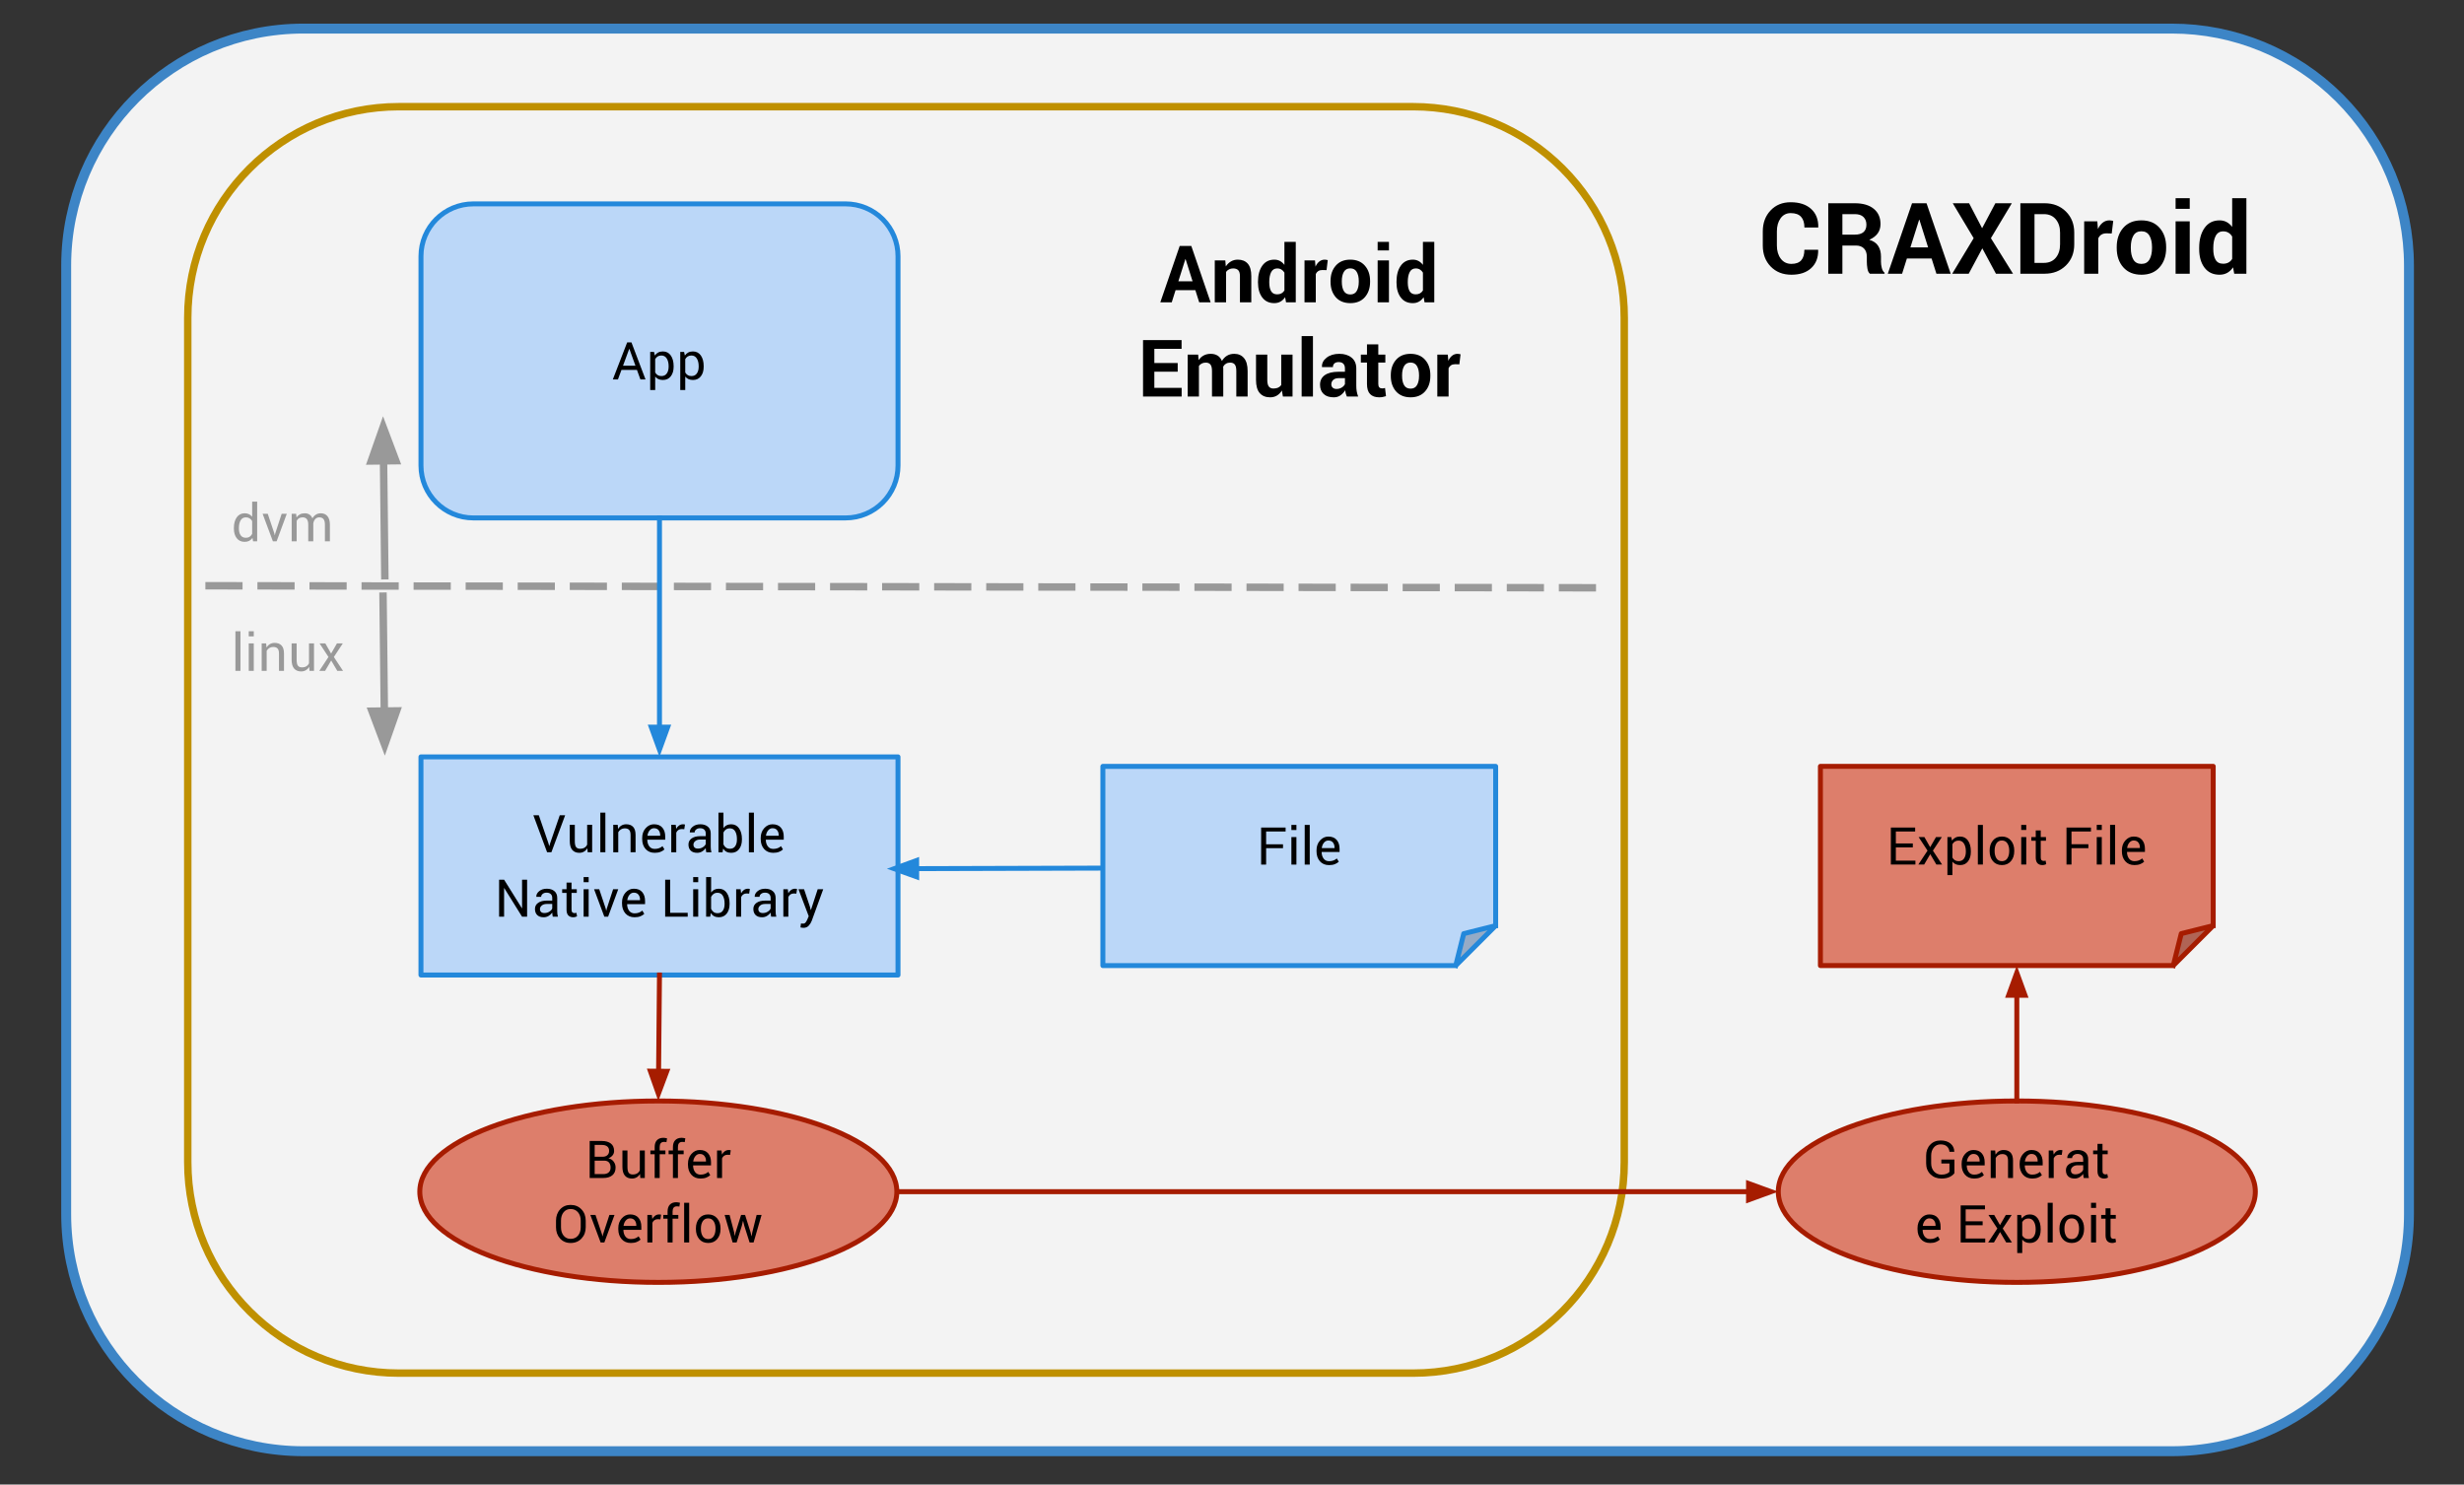 <?xml version="1.0" standalone="yes"?>

<svg version="1.1" viewBox="0.0 0.0 994.0 599.0" fill="none" stroke="none" stroke-linecap="square" stroke-miterlimit="10" xmlns="http://www.w3.org/2000/svg" xmlns:xlink="http://www.w3.org/1999/xlink"><rect x="0.0" y="0.0" width="994.0" height="599.0" fill="#333333" stroke="none"/><clipPath id="p.0"><path d="m0 0l994.0 0l0 599.0l-994.0 0l0 -599.0z" clip-rule="nonzero"></path></clipPath><g clip-path="url(#p.0)"><path fill="#000000" fill-opacity="0.0" d="m0 0l994.501 0l0 599.501l-994.501 0z" fill-rule="nonzero"></path><path fill="#f3f3f3" d="m26.699 107.204l0 0c0 -52.838 42.833 -95.671 95.671 -95.671l753.76 0c25.374 0 49.708 10.08 67.65 28.021c17.942 17.942 28.021 42.276 28.021 67.65l0 382.673c0 52.838 -42.833 95.671 -95.671 95.671l-753.76 0c-52.838 0 -95.671 -42.833 -95.671 -95.671z" fill-rule="nonzero"></path><path stroke="#3d85c6" stroke-width="4.0" stroke-linejoin="round" stroke-linecap="butt" d="m26.699 107.204l0 0c0 -52.838 42.833 -95.671 95.671 -95.671l753.76 0c25.374 0 49.708 10.08 67.65 28.021c17.942 17.942 28.021 42.276 28.021 67.65l0 382.673c0 52.838 -42.833 95.671 -95.671 95.671l-753.76 0c-52.838 0 -95.671 -42.833 -95.671 -95.671z" fill-rule="nonzero"></path><path fill="#f3f3f3" d="m75.744 128.212l0 0c0 -47.036 38.131 -85.167 85.167 -85.167l409.162 0c22.588 0 44.25 8.973 60.222 24.945c15.972 15.972 24.945 37.635 24.945 60.222l0 340.658c0 47.036 -38.131 85.167 -85.167 85.167l-409.162 0c-47.036 0 -85.167 -38.131 -85.167 -85.167z" fill-rule="nonzero"></path><path stroke="#bf9000" stroke-width="3.0" stroke-linejoin="round" stroke-linecap="butt" d="m75.744 128.212l0 0c0 -47.036 38.131 -85.167 85.167 -85.167l409.162 0c22.588 0 44.25 8.973 60.222 24.945c15.972 15.972 24.945 37.635 24.945 60.222l0 340.658c0 47.036 -38.131 85.167 -85.167 85.167l-409.162 0c-47.036 0 -85.167 -38.131 -85.167 -85.167z" fill-rule="nonzero"></path><path fill="#bbd7f8" d="m169.824 103.384l0 0c0 -11.663 9.455 -21.119 21.119 -21.119l150.204 0c5.601 0 10.973 2.225 14.933 6.185c3.96 3.96 6.185 9.332 6.185 14.933l0 84.472c0 11.663 -9.455 21.119 -21.119 21.119l-150.204 0c-11.663 0 -21.119 -9.455 -21.119 -21.119z" fill-rule="nonzero"></path><path stroke="#2388db" stroke-width="2.0" stroke-linejoin="round" stroke-linecap="butt" d="m169.824 103.384l0 0c0 -11.663 9.455 -21.119 21.119 -21.119l150.204 0c5.601 0 10.973 2.225 14.933 6.185c3.96 3.96 6.185 9.332 6.185 14.933l0 84.472c0 11.663 -9.455 21.119 -21.119 21.119l-150.204 0c-11.663 0 -21.119 -9.455 -21.119 -21.119z" fill-rule="nonzero"></path><path fill="#000000" d="m256.956 149.256l-6.25 0l-1.422 3.844l-2.062 0l5.781 -14.938l1.734 0l5.672 14.938l-2.062 0l-1.391 -3.844zm-5.625 -1.688l5.016 0l-2.453 -6.797l-0.062 0l-2.5 6.797zm20.419 0.406q0 2.391 -1.156 3.875q-1.141 1.469 -3.156 1.469q-1.031 0 -1.812 -0.344q-0.766 -0.344 -1.312 -1.031l0 5.422l-2.016 0l0 -15.359l1.547 0l0.312 1.438q0.547 -0.797 1.359 -1.219q0.812 -0.422 1.891 -0.422q2.062 0 3.203 1.641q1.141 1.625 1.141 4.312l0 0.219zm-2.016 -0.219q0 -1.891 -0.75 -3.094q-0.75 -1.219 -2.188 -1.219q-0.875 0 -1.5 0.391q-0.609 0.391 -0.984 1.078l0 5.375q0.375 0.672 0.984 1.062q0.625 0.391 1.516 0.391q1.438 0 2.172 -1.047q0.75 -1.062 0.75 -2.719l0 -0.219zm14.138 0.219q0 2.391 -1.156 3.875q-1.141 1.469 -3.156 1.469q-1.031 0 -1.812 -0.344q-0.766 -0.344 -1.312 -1.031l0 5.422l-2.016 0l0 -15.359l1.547 0l0.312 1.438q0.547 -0.797 1.359 -1.219q0.812 -0.422 1.891 -0.422q2.062 0 3.203 1.641q1.141 1.625 1.141 4.312l0 0.219zm-2.016 -0.219q0 -1.891 -0.75 -3.094q-0.75 -1.219 -2.188 -1.219q-0.875 0 -1.5 0.391q-0.609 0.391 -0.984 1.078l0 5.375q0.375 0.672 0.984 1.062q0.625 0.391 1.516 0.391q1.438 0 2.172 -1.047q0.75 -1.062 0.75 -2.719l0 -0.219z" fill-rule="nonzero"></path><path fill="#000000" fill-opacity="0.0" d="m361.79 480.829l355.589 0" fill-rule="nonzero"></path><path stroke="#a61c00" stroke-width="2.0" stroke-linejoin="round" stroke-linecap="butt" d="m361.79 480.829l343.589 0" fill-rule="evenodd"></path><path fill="#a61c00" stroke="#a61c00" stroke-width="2.0" stroke-linecap="butt" d="m705.379 484.133l9.076 -3.303l-9.076 -3.303z" fill-rule="evenodd"></path><path fill="#dd7e6b" d="m717.379 480.829l0 0c0 -20.213 43.079 -36.598 96.22 -36.598l0 0c53.141 0 96.221 16.386 96.221 36.598l0 0c0 20.213 -43.079 36.598 -96.221 36.598l0 0c-53.141 0 -96.22 -16.386 -96.22 -36.598z" fill-rule="nonzero"></path><path stroke="#a61c00" stroke-width="2.0" stroke-linejoin="round" stroke-linecap="butt" d="m717.379 480.829l0 0c0 -20.213 43.079 -36.598 96.22 -36.598l0 0c53.141 0 96.221 16.386 96.221 36.598l0 0c0 20.213 -43.079 36.598 -96.221 36.598l0 0c-53.141 0 -96.22 -16.386 -96.22 -36.598z" fill-rule="nonzero"></path><path fill="#000000" d="m788.442 473.325q-0.531 0.828 -1.844 1.516q-1.312 0.688 -3.406 0.688q-2.672 0 -4.422 -1.703q-1.75 -1.719 -1.75 -4.438l0 -3.078q0 -2.719 1.625 -4.422q1.625 -1.719 4.203 -1.719q2.562 0 4.031 1.266q1.469 1.25 1.5 3.234l-0.016 0.062l-1.938 0q-0.094 -1.297 -1.0 -2.141q-0.891 -0.844 -2.578 -0.844q-1.703 0 -2.75 1.281q-1.047 1.281 -1.047 3.25l0 3.109q0 1.984 1.156 3.281q1.172 1.281 2.984 1.281q1.266 0 2.078 -0.344q0.812 -0.344 1.156 -0.766l0 -3.391l-3.266 0l0 -1.594l5.281 0l0 5.469zm7.96 2.203q-2.328 0 -3.703 -1.547q-1.359 -1.547 -1.359 -4.0l0 -0.453q0 -2.375 1.406 -3.938q1.406 -1.578 3.344 -1.578q2.25 0 3.391 1.359q1.156 1.344 1.156 3.594l0 1.266l-7.203 0l-0.031 0.047q0.031 1.609 0.812 2.641q0.781 1.031 2.188 1.031q1.016 0 1.781 -0.297q0.781 -0.297 1.344 -0.812l0.797 1.312q-0.594 0.594 -1.578 0.984q-0.969 0.391 -2.344 0.391zm-0.312 -9.922q-1.016 0 -1.734 0.859q-0.719 0.844 -0.891 2.141l0.031 0.047l5.109 0l0 -0.266q0 -1.188 -0.641 -1.984q-0.625 -0.797 -1.875 -0.797zm8.779 -1.391l0.156 1.656q0.547 -0.891 1.375 -1.375q0.844 -0.484 1.906 -0.484q1.797 0 2.781 1.047q0.984 1.047 0.984 3.25l0 7.0l-2.016 0l0 -6.969q0 -1.453 -0.578 -2.062q-0.578 -0.625 -1.781 -0.625q-0.859 0 -1.531 0.422q-0.672 0.422 -1.078 1.141l0 8.094l-2.016 0l0 -11.094l1.797 0zm14.935 11.312q-2.328 0 -3.703 -1.547q-1.359 -1.547 -1.359 -4.0l0 -0.453q0 -2.375 1.406 -3.938q1.406 -1.578 3.344 -1.578q2.25 0 3.391 1.359q1.156 1.344 1.156 3.594l0 1.266l-7.203 0l-0.031 0.047q0.031 1.609 0.812 2.641q0.781 1.031 2.188 1.031q1.016 0 1.781 -0.297q0.781 -0.297 1.344 -0.812l0.797 1.312q-0.594 0.594 -1.578 0.984q-0.969 0.391 -2.344 0.391zm-0.312 -9.922q-1.016 0 -1.734 0.859q-0.719 0.844 -0.891 2.141l0.031 0.047l5.109 0l0 -0.266q0 -1.188 -0.641 -1.984q-0.625 -0.797 -1.875 -0.797zm12.232 0.391l-1.031 -0.062q-0.812 0 -1.359 0.391q-0.547 0.375 -0.844 1.062l0 7.922l-2.016 0l0 -11.094l1.797 0l0.203 1.625q0.469 -0.875 1.156 -1.344q0.703 -0.484 1.594 -0.484q0.234 0 0.438 0.031q0.203 0.031 0.344 0.078l-0.281 1.875zm8.873 9.312q-0.094 -0.5 -0.156 -0.875q-0.062 -0.391 -0.062 -0.781q-0.562 0.797 -1.469 1.344q-0.906 0.531 -1.953 0.531q-1.734 0 -2.641 -0.891q-0.906 -0.891 -0.906 -2.453q0 -1.578 1.281 -2.469q1.281 -0.906 3.484 -0.906l2.203 0l0 -1.094q0 -0.984 -0.594 -1.547q-0.594 -0.562 -1.688 -0.562q-0.969 0 -1.578 0.5q-0.609 0.484 -0.609 1.188l-1.938 0l-0.016 -0.062q-0.062 -1.219 1.141 -2.219q1.203 -1.0 3.109 -1.0q1.891 0 3.031 0.969q1.156 0.953 1.156 2.75l0 5.344q0 0.594 0.062 1.156q0.062 0.547 0.219 1.078l-2.078 0zm-3.344 -1.484q1.094 0 1.969 -0.562q0.891 -0.562 1.156 -1.281l0 -1.812l-2.266 0q-1.219 0 -1.953 0.625q-0.734 0.609 -0.734 1.438q0 0.734 0.453 1.172q0.469 0.422 1.375 0.422zm10.914 -12.281l0 2.672l2.109 0l0 1.5l-2.109 0l0 6.734q0 0.781 0.328 1.094q0.328 0.312 0.859 0.312q0.172 0 0.375 -0.031q0.219 -0.047 0.391 -0.109l0.266 1.391q-0.234 0.188 -0.672 0.297q-0.438 0.125 -0.875 0.125q-1.234 0 -1.969 -0.734q-0.719 -0.75 -0.719 -2.344l0 -6.734l-1.766 0l0 -1.5l1.766 0l0 -2.672l2.016 0z" fill-rule="nonzero"></path><path fill="#000000" d="m778.61 501.528q-2.328 0 -3.703 -1.547q-1.359 -1.547 -1.359 -4.0l0 -0.453q0 -2.375 1.406 -3.938q1.406 -1.578 3.344 -1.578q2.25 0 3.391 1.359q1.156 1.344 1.156 3.594l0 1.266l-7.203 0l-0.031 0.047q0.031 1.609 0.812 2.641q0.781 1.031 2.188 1.031q1.016 0 1.781 -0.297q0.781 -0.297 1.344 -0.812l0.797 1.312q-0.594 0.594 -1.578 0.984q-0.969 0.391 -2.344 0.391zm-0.312 -9.922q-1.016 0 -1.734 0.859q-0.719 0.844 -0.891 2.141l0.031 0.047l5.109 0l0 -0.266q0 -1.188 -0.641 -1.984q-0.625 -0.797 -1.875 -0.797zm21.517 2.781l-6.844 0l0 5.344l7.891 0l0 1.578l-9.906 0l0 -14.938l9.797 0l0 1.594l-7.781 0l0 4.828l6.844 0l0 1.594zm6.997 -0.078l2.359 -4.094l2.359 0l-3.609 5.484l3.703 5.609l-2.312 0l-2.469 -4.188l-2.453 4.188l-2.344 0l3.703 -5.609l-3.594 -5.484l2.328 0l2.328 4.094zm16.414 1.875q0 2.391 -1.156 3.875q-1.141 1.469 -3.156 1.469q-1.031 0 -1.812 -0.344q-0.766 -0.344 -1.312 -1.031l0 5.422l-2.016 0l0 -15.359l1.547 0l0.312 1.438q0.547 -0.797 1.359 -1.219q0.812 -0.422 1.891 -0.422q2.062 0 3.203 1.641q1.141 1.625 1.141 4.312l0 0.219zm-2.016 -0.219q0 -1.891 -0.75 -3.094q-0.75 -1.219 -2.188 -1.219q-0.875 0 -1.5 0.391q-0.609 0.391 -0.984 1.078l0 5.375q0.375 0.672 0.984 1.062q0.625 0.391 1.516 0.391q1.438 0 2.172 -1.047q0.75 -1.062 0.75 -2.719l0 -0.219zm6.872 5.344l-2.031 0l0 -16.0l2.031 0l0 16.0zm2.717 -5.656q0 -2.453 1.328 -4.047q1.328 -1.594 3.625 -1.594q2.297 0 3.641 1.594q1.344 1.578 1.344 4.047l0 0.234q0 2.484 -1.344 4.062q-1.328 1.578 -3.625 1.578q-2.297 0 -3.641 -1.578q-1.328 -1.594 -1.328 -4.062l0 -0.234zm2.016 0.234q0 1.766 0.734 2.922q0.75 1.141 2.219 1.141q1.438 0 2.188 -1.141q0.75 -1.156 0.75 -2.922l0 -0.234q0 -1.734 -0.75 -2.891q-0.75 -1.156 -2.203 -1.156q-1.453 0 -2.203 1.156q-0.734 1.156 -0.734 2.891l0 0.234zm12.763 5.422l-2.031 0l0 -11.094l2.031 0l0 11.094zm0 -13.938l-2.031 0l0 -2.062l2.031 0l0 2.062zm5.842 0.172l0 2.672l2.109 0l0 1.5l-2.109 0l0 6.734q0 0.781 0.328 1.094q0.328 0.312 0.859 0.312q0.172 0 0.375 -0.031q0.219 -0.047 0.391 -0.109l0.266 1.391q-0.234 0.188 -0.672 0.297q-0.438 0.125 -0.875 0.125q-1.234 0 -1.969 -0.734q-0.719 -0.75 -0.719 -2.344l0 -6.734l-1.766 0l0 -1.5l1.766 0l0 -2.672l2.016 0z" fill-rule="nonzero"></path><path fill="#000000" fill-opacity="0.0" d="m84.348 236.347l559.244 0.819" fill-rule="nonzero"></path><path stroke="#999999" stroke-width="3.0" stroke-linejoin="round" stroke-linecap="butt" stroke-dasharray="12.0,9.0" d="m84.348 236.347l559.244 0.819" fill-rule="nonzero"></path><path fill="#000000" fill-opacity="0.0" d="m155.244 232.293l-0.724 -64.346" fill-rule="nonzero"></path><path stroke="#999999" stroke-width="3.0" stroke-linejoin="round" stroke-linecap="butt" d="m155.244 232.293l-0.522 -46.348" fill-rule="evenodd"></path><path fill="#999999" stroke="#999999" stroke-width="3.0" stroke-linecap="butt" d="m159.677 185.89l-5.108 -13.558l-4.802 13.669z" fill-rule="evenodd"></path><path fill="#000000" fill-opacity="0.0" d="m155.244 304.899l-0.724 -64.346" fill-rule="nonzero"></path><path stroke="#999999" stroke-width="3.0" stroke-linejoin="round" stroke-linecap="butt" d="m155.042 286.9l-0.522 -46.348" fill-rule="evenodd"></path><path fill="#999999" stroke="#999999" stroke-width="3.0" stroke-linecap="butt" d="m150.087 286.956l5.108 13.558l4.802 -13.669z" fill-rule="evenodd"></path><path fill="#bbd7f8" d="m169.819 305.394l192.441 0l0 88.018l-192.441 0z" fill-rule="nonzero"></path><path stroke="#2388db" stroke-width="2.0" stroke-linejoin="round" stroke-linecap="butt" d="m169.819 305.394l192.441 0l0 88.018l-192.441 0z" fill-rule="nonzero"></path><path fill="#000000" d="m221.224 340.164l0.328 1.188l0.062 0l0.344 -1.188l3.859 -11.219l2.172 0l-5.547 14.938l-1.734 0l-5.547 -14.938l2.203 0l3.859 11.219zm15.721 2.078q-0.531 0.891 -1.359 1.375q-0.812 0.484 -1.891 0.484q-1.812 0 -2.828 -1.156q-1.016 -1.172 -1.016 -3.609l0 -6.547l2.031 0l0 6.562q0 1.766 0.516 2.438q0.516 0.672 1.625 0.672q1.078 0 1.781 -0.438q0.703 -0.438 1.062 -1.234l0 -8.0l2.016 0l0 11.094l-1.812 0l-0.125 -1.641zm7.263 1.641l-2.031 0l0 -16.0l2.031 0l0 16.0zm4.983 -11.094l0.156 1.656q0.547 -0.891 1.375 -1.375q0.844 -0.484 1.906 -0.484q1.797 0 2.781 1.047q0.984 1.047 0.984 3.25l0 7.0l-2.016 0l0 -6.969q0 -1.453 -0.578 -2.062q-0.578 -0.625 -1.781 -0.625q-0.859 0 -1.531 0.422q-0.672 0.422 -1.078 1.141l0 8.094l-2.016 0l0 -11.094l1.797 0zm14.935 11.312q-2.328 0 -3.703 -1.547q-1.359 -1.547 -1.359 -4.0l0 -0.453q0 -2.375 1.406 -3.938q1.406 -1.578 3.344 -1.578q2.25 0 3.391 1.359q1.156 1.344 1.156 3.594l0 1.266l-7.203 0l-0.031 0.047q0.031 1.609 0.812 2.641q0.781 1.031 2.188 1.031q1.016 0 1.781 -0.297q0.781 -0.297 1.344 -0.812l0.797 1.312q-0.594 0.594 -1.578 0.984q-0.969 0.391 -2.344 0.391zm-0.312 -9.922q-1.016 0 -1.734 0.859q-0.719 0.844 -0.891 2.141l0.031 0.047l5.109 0l0 -0.266q0 -1.188 -0.641 -1.984q-0.625 -0.797 -1.875 -0.797zm12.232 0.391l-1.031 -0.062q-0.812 0 -1.359 0.391q-0.547 0.375 -0.844 1.062l0 7.922l-2.016 0l0 -11.094l1.797 0l0.203 1.625q0.469 -0.875 1.156 -1.344q0.703 -0.484 1.594 -0.484q0.234 0 0.438 0.031q0.203 0.031 0.344 0.078l-0.281 1.875zm8.873 9.312q-0.094 -0.5 -0.156 -0.875q-0.062 -0.391 -0.062 -0.781q-0.562 0.797 -1.469 1.344q-0.906 0.531 -1.953 0.531q-1.734 0 -2.641 -0.891q-0.906 -0.891 -0.906 -2.453q0 -1.578 1.281 -2.469q1.281 -0.906 3.484 -0.906l2.203 0l0 -1.094q0 -0.984 -0.594 -1.547q-0.594 -0.562 -1.688 -0.562q-0.969 0 -1.578 0.5q-0.609 0.484 -0.609 1.188l-1.938 0l-0.016 -0.062q-0.062 -1.219 1.141 -2.219q1.203 -1.0 3.109 -1.0q1.891 0 3.031 0.969q1.156 0.953 1.156 2.75l0 5.344q0 0.594 0.062 1.156q0.062 0.547 0.219 1.078l-2.078 0zm-3.344 -1.484q1.094 0 1.969 -0.562q0.891 -0.562 1.156 -1.281l0 -1.812l-2.266 0q-1.219 0 -1.953 0.625q-0.734 0.609 -0.734 1.438q0 0.734 0.453 1.172q0.469 0.422 1.375 0.422zm17.726 -3.641q0 2.391 -1.156 3.875q-1.141 1.469 -3.172 1.469q-1.094 0 -1.906 -0.422q-0.812 -0.438 -1.344 -1.266l-0.234 1.469l-1.656 0l0 -16.0l2.016 0l0 6.219q0.531 -0.734 1.297 -1.125q0.781 -0.391 1.812 -0.391q2.047 0 3.188 1.641q1.156 1.641 1.156 4.312l0 0.219zm-2.016 -0.219q0 -1.906 -0.703 -3.109q-0.703 -1.203 -2.141 -1.203q-0.938 0 -1.578 0.453q-0.641 0.453 -1.016 1.219l0 4.812q0.391 0.828 1.016 1.297q0.641 0.453 1.594 0.453q1.438 0 2.125 -1.016q0.703 -1.016 0.703 -2.688l0 -0.219zm6.856 5.344l-2.031 0l0 -16.0l2.031 0l0 16.0zm7.796 0.219q-2.328 0 -3.703 -1.547q-1.359 -1.547 -1.359 -4.0l0 -0.453q0 -2.375 1.406 -3.938q1.406 -1.578 3.344 -1.578q2.25 0 3.391 1.359q1.156 1.344 1.156 3.594l0 1.266l-7.203 0l-0.031 0.047q0.031 1.609 0.812 2.641q0.781 1.031 2.188 1.031q1.016 0 1.781 -0.297q0.781 -0.297 1.344 -0.812l0.797 1.312q-0.594 0.594 -1.578 0.984q-0.969 0.391 -2.344 0.391zm-0.312 -9.922q-1.016 0 -1.734 0.859q-0.719 0.844 -0.891 2.141l0.031 0.047l5.109 0l0 -0.266q0 -1.188 -0.641 -1.984q-0.625 -0.797 -1.875 -0.797z" fill-rule="nonzero"></path><path fill="#000000" d="m212.639 369.883l-2.031 0l-7.188 -11.547l-0.062 0.016l0 11.531l-2.016 0l0 -14.938l2.016 0l7.188 11.531l0.062 -0.016l0 -11.516l2.031 0l0 14.938zm10.356 0q-0.094 -0.5 -0.156 -0.875q-0.062 -0.391 -0.062 -0.781q-0.562 0.797 -1.469 1.344q-0.906 0.531 -1.953 0.531q-1.734 0 -2.641 -0.891q-0.906 -0.891 -0.906 -2.453q0 -1.578 1.281 -2.469q1.281 -0.906 3.484 -0.906l2.203 0l0 -1.094q0 -0.984 -0.594 -1.547q-0.594 -0.562 -1.688 -0.562q-0.969 0 -1.578 0.5q-0.609 0.484 -0.609 1.188l-1.938 0l-0.016 -0.062q-0.062 -1.219 1.141 -2.219q1.203 -1.0 3.109 -1.0q1.891 0 3.031 0.969q1.156 0.953 1.156 2.75l0 5.344q0 0.594 0.062 1.156q0.062 0.547 0.219 1.078l-2.078 0zm-3.344 -1.484q1.094 0 1.969 -0.562q0.891 -0.562 1.156 -1.281l0 -1.812l-2.266 0q-1.219 0 -1.953 0.625q-0.734 0.609 -0.734 1.438q0 0.734 0.453 1.172q0.469 0.422 1.375 0.422zm10.914 -12.281l0 2.672l2.109 0l0 1.5l-2.109 0l0 6.734q0 0.781 0.328 1.094q0.328 0.312 0.859 0.312q0.172 0 0.375 -0.031q0.219 -0.047 0.391 -0.109l0.266 1.391q-0.234 0.188 -0.672 0.297q-0.438 0.125 -0.875 0.125q-1.234 0 -1.969 -0.734q-0.719 -0.75 -0.719 -2.344l0 -6.734l-1.766 0l0 -1.5l1.766 0l0 -2.672l2.016 0zm6.904 13.766l-2.031 0l0 -11.094l2.031 0l0 11.094zm0 -13.938l-2.031 0l0 -2.062l2.031 0l0 2.062zm6.889 10.672l0.172 0.781l0.062 0l0.188 -0.781l2.562 -7.828l2.062 0l-4.094 11.094l-1.516 0l-4.141 -11.094l2.078 0l2.625 7.828zm11.633 3.484q-2.328 0 -3.703 -1.547q-1.359 -1.547 -1.359 -4.0l0 -0.453q0 -2.375 1.406 -3.938q1.406 -1.578 3.344 -1.578q2.25 0 3.391 1.359q1.156 1.344 1.156 3.594l0 1.266l-7.203 0l-0.031 0.047q0.031 1.609 0.812 2.641q0.781 1.031 2.188 1.031q1.016 0 1.781 -0.297q0.781 -0.297 1.344 -0.812l0.797 1.312q-0.594 0.594 -1.578 0.984q-0.969 0.391 -2.344 0.391zm-0.312 -9.922q-1.016 0 -1.734 0.859q-0.719 0.844 -0.891 2.141l0.031 0.047l5.109 0l0 -0.266q0 -1.188 -0.641 -1.984q-0.625 -0.797 -1.875 -0.797zm14.673 8.125l7.078 0l0 1.578l-9.094 0l0 -14.938l2.016 0l0 13.359zm11.315 1.578l-2.031 0l0 -11.094l2.031 0l0 11.094zm0 -13.938l-2.031 0l0 -2.062l2.031 0l0 2.062zm12.655 8.812q0 2.391 -1.156 3.875q-1.141 1.469 -3.172 1.469q-1.094 0 -1.906 -0.422q-0.812 -0.438 -1.344 -1.266l-0.234 1.469l-1.656 0l0 -16.0l2.016 0l0 6.219q0.531 -0.734 1.297 -1.125q0.781 -0.391 1.812 -0.391q2.047 0 3.188 1.641q1.156 1.641 1.156 4.312l0 0.219zm-2.016 -0.219q0 -1.906 -0.703 -3.109q-0.703 -1.203 -2.141 -1.203q-0.938 0 -1.578 0.453q-0.641 0.453 -1.016 1.219l0 4.812q0.391 0.828 1.016 1.297q0.641 0.453 1.594 0.453q1.438 0 2.125 -1.016q0.703 -1.016 0.703 -2.688l0 -0.219zm9.919 -3.969l-1.031 -0.062q-0.812 0 -1.359 0.391q-0.547 0.375 -0.844 1.062l0 7.922l-2.016 0l0 -11.094l1.797 0l0.203 1.625q0.469 -0.875 1.156 -1.344q0.703 -0.484 1.594 -0.484q0.234 0 0.438 0.031q0.203 0.031 0.344 0.078l-0.281 1.875zm8.873 9.312q-0.094 -0.5 -0.156 -0.875q-0.062 -0.391 -0.062 -0.781q-0.562 0.797 -1.469 1.344q-0.906 0.531 -1.953 0.531q-1.734 0 -2.641 -0.891q-0.906 -0.891 -0.906 -2.453q0 -1.578 1.281 -2.469q1.281 -0.906 3.484 -0.906l2.203 0l0 -1.094q0 -0.984 -0.594 -1.547q-0.594 -0.562 -1.688 -0.562q-0.969 0 -1.578 0.5q-0.609 0.484 -0.609 1.188l-1.938 0l-0.016 -0.062q-0.062 -1.219 1.141 -2.219q1.203 -1.0 3.109 -1.0q1.891 0 3.031 0.969q1.156 0.953 1.156 2.75l0 5.344q0 0.594 0.062 1.156q0.062 0.547 0.219 1.078l-2.078 0zm-3.344 -1.484q1.094 0 1.969 -0.562q0.891 -0.562 1.156 -1.281l0 -1.812l-2.266 0q-1.219 0 -1.953 0.625q-0.734 0.609 -0.734 1.438q0 0.734 0.453 1.172q0.469 0.422 1.375 0.422zm13.508 -7.828l-1.031 -0.062q-0.812 0 -1.359 0.391q-0.547 0.375 -0.844 1.062l0 7.922l-2.016 0l0 -11.094l1.797 0l0.203 1.625q0.469 -0.875 1.156 -1.344q0.703 -0.484 1.594 -0.484q0.234 0 0.438 0.031q0.203 0.031 0.344 0.078l-0.281 1.875zm5.451 5.203l0.359 1.391l0.062 0l2.734 -8.375l2.234 0l-4.656 12.797q-0.422 1.109 -1.219 1.938q-0.781 0.844 -2.109 0.844q-0.25 0 -0.625 -0.062q-0.375 -0.047 -0.578 -0.109l0.203 -1.578q-0.062 -0.016 0.359 0.016q0.422 0.031 0.531 0.031q0.656 0 1.062 -0.578q0.406 -0.578 0.688 -1.266l0.484 -1.156l-4.125 -10.875l2.25 0l2.344 6.984z" fill-rule="nonzero"></path><path fill="#000000" fill-opacity="0.0" d="m266.045 208.974l-0.005 96.42" fill-rule="nonzero"></path><path stroke="#2388db" stroke-width="2.0" stroke-linejoin="round" stroke-linecap="butt" d="m266.045 208.974l-0.005 84.42" fill-rule="evenodd"></path><path fill="#2388db" stroke="#2388db" stroke-width="2.0" stroke-linecap="butt" d="m262.737 293.394l3.303 9.076l3.304 -9.076z" fill-rule="evenodd"></path><path fill="#dd7e6b" d="m169.349 480.829l0 0c0 -20.213 43.079 -36.598 96.22 -36.598l0 0c53.141 0 96.22 16.386 96.22 36.598l0 0c0 20.213 -43.079 36.598 -96.22 36.598l0 0c-53.141 0 -96.22 -16.386 -96.22 -36.598z" fill-rule="nonzero"></path><path stroke="#a61c00" stroke-width="2.0" stroke-linejoin="round" stroke-linecap="butt" d="m169.349 480.829l0 0c0 -20.213 43.079 -36.598 96.22 -36.598l0 0c53.141 0 96.22 16.386 96.22 36.598l0 0c0 20.213 -43.079 36.598 -96.22 36.598l0 0c-53.141 0 -96.22 -16.386 -96.22 -36.598z" fill-rule="nonzero"></path><path fill="#000000" d="m237.879 475.309l0 -14.938l4.875 0q2.328 0 3.656 1.016q1.328 1.016 1.328 3.031q0 1.0 -0.641 1.781q-0.641 0.781 -1.672 1.156q1.359 0.297 2.125 1.328q0.781 1.031 0.781 2.406q0 2.062 -1.328 3.141q-1.328 1.078 -3.609 1.078l-5.516 0zm2.016 -7.0l0 5.422l3.5 0q1.375 0 2.141 -0.672q0.781 -0.688 0.781 -1.938q0 -1.312 -0.641 -2.062q-0.641 -0.75 -1.984 -0.75l-3.797 0zm0 -1.578l3.281 0q1.125 0 1.828 -0.625q0.719 -0.625 0.719 -1.734q0 -1.203 -0.766 -1.797q-0.766 -0.609 -2.203 -0.609l-2.859 0l0 4.766zm18.288 6.938q-0.531 0.891 -1.359 1.375q-0.812 0.484 -1.891 0.484q-1.812 0 -2.828 -1.156q-1.016 -1.172 -1.016 -3.609l0 -6.547l2.031 0l0 6.562q0 1.766 0.516 2.438q0.516 0.672 1.625 0.672q1.078 0 1.781 -0.438q0.703 -0.438 1.062 -1.234l0 -8.0l2.016 0l0 11.094l-1.812 0l-0.125 -1.641zm5.919 1.641l0 -9.594l-1.734 0l0 -1.5l1.734 0l0 -1.406q0 -1.781 0.922 -2.75q0.922 -0.969 2.594 -0.969q0.344 0 0.688 0.062q0.359 0.062 0.797 0.156l-0.25 1.547q-0.188 -0.047 -0.453 -0.078q-0.25 -0.031 -0.531 -0.031q-0.891 0 -1.328 0.531q-0.422 0.531 -0.422 1.531l0 1.406l2.312 0l0 1.5l-2.312 0l0 9.594l-2.016 0zm7.363 0l0 -9.594l-1.734 0l0 -1.5l1.734 0l0 -1.406q0 -1.781 0.922 -2.75q0.922 -0.969 2.594 -0.969q0.344 0 0.688 0.062q0.359 0.062 0.797 0.156l-0.25 1.547q-0.188 -0.047 -0.453 -0.078q-0.25 -0.031 -0.531 -0.031q-0.891 0 -1.328 0.531q-0.422 0.531 -0.422 1.531l0 1.406l2.312 0l0 1.5l-2.312 0l0 9.594l-2.016 0zm11.128 0.219q-2.328 0 -3.703 -1.547q-1.359 -1.547 -1.359 -4.0l0 -0.453q0 -2.375 1.406 -3.938q1.406 -1.578 3.344 -1.578q2.25 0 3.391 1.359q1.156 1.344 1.156 3.594l0 1.266l-7.203 0l-0.031 0.047q0.031 1.609 0.812 2.641q0.781 1.031 2.188 1.031q1.016 0 1.781 -0.297q0.781 -0.297 1.344 -0.812l0.797 1.312q-0.594 0.594 -1.578 0.984q-0.969 0.391 -2.344 0.391zm-0.312 -9.922q-1.016 0 -1.734 0.859q-0.719 0.844 -0.891 2.141l0.031 0.047l5.109 0l0 -0.266q0 -1.188 -0.641 -1.984q-0.625 -0.797 -1.875 -0.797zm12.232 0.391l-1.031 -0.062q-0.812 0 -1.359 0.391q-0.547 0.375 -0.844 1.062l0 7.922l-2.016 0l0 -11.094l1.797 0l0.203 1.625q0.469 -0.875 1.156 -1.344q0.703 -0.484 1.594 -0.484q0.234 0 0.438 0.031q0.203 0.031 0.344 0.078l-0.281 1.875z" fill-rule="nonzero"></path><path fill="#000000" d="m236.283 495.184q0 2.734 -1.703 4.547q-1.688 1.797 -4.391 1.797q-2.609 0 -4.25 -1.797q-1.641 -1.812 -1.641 -4.547l0 -2.656q0 -2.734 1.641 -4.547q1.641 -1.812 4.25 -1.812q2.703 0 4.391 1.812q1.703 1.797 1.703 4.547l0 2.656zm-2.016 -2.688q0 -2.047 -1.109 -3.359q-1.109 -1.312 -2.969 -1.312q-1.766 0 -2.828 1.312q-1.047 1.312 -1.047 3.359l0 2.688q0 2.062 1.047 3.375q1.062 1.312 2.828 1.312q1.875 0 2.969 -1.297q1.109 -1.312 1.109 -3.391l0 -2.688zm8.585 5.547l0.172 0.781l0.062 0l0.188 -0.781l2.562 -7.828l2.062 0l-4.094 11.094l-1.516 0l-4.141 -11.094l2.078 0l2.625 7.828zm11.633 3.484q-2.328 0 -3.703 -1.547q-1.359 -1.547 -1.359 -4.0l0 -0.453q0 -2.375 1.406 -3.938q1.406 -1.578 3.344 -1.578q2.25 0 3.391 1.359q1.156 1.344 1.156 3.594l0 1.266l-7.203 0l-0.031 0.047q0.031 1.609 0.812 2.641q0.781 1.031 2.188 1.031q1.016 0 1.781 -0.297q0.781 -0.297 1.344 -0.812l0.797 1.312q-0.594 0.594 -1.578 0.984q-0.969 0.391 -2.344 0.391zm-0.312 -9.922q-1.016 0 -1.734 0.859q-0.719 0.844 -0.891 2.141l0.031 0.047l5.109 0l0 -0.266q0 -1.188 -0.641 -1.984q-0.625 -0.797 -1.875 -0.797zm12.232 0.391l-1.031 -0.062q-0.812 0 -1.359 0.391q-0.547 0.375 -0.844 1.062l0 7.922l-2.016 0l0 -11.094l1.797 0l0.203 1.625q0.469 -0.875 1.156 -1.344q0.703 -0.484 1.594 -0.484q0.234 0 0.438 0.031q0.203 0.031 0.344 0.078l-0.281 1.875zm2.904 9.312l0 -9.594l-1.734 0l0 -1.5l1.734 0l0 -1.406q0 -1.781 0.922 -2.75q0.922 -0.969 2.594 -0.969q0.344 0 0.688 0.062q0.359 0.062 0.797 0.156l-0.25 1.547q-0.188 -0.047 -0.453 -0.078q-0.25 -0.031 -0.531 -0.031q-0.891 0 -1.328 0.531q-0.422 0.531 -0.422 1.531l0 1.406l2.312 0l0 1.5l-2.312 0l0 9.594l-2.016 0zm8.707 0l-2.031 0l0 -16.0l2.031 0l0 16.0zm2.717 -5.656q0 -2.453 1.328 -4.047q1.328 -1.594 3.625 -1.594q2.297 0 3.641 1.594q1.344 1.578 1.344 4.047l0 0.234q0 2.484 -1.344 4.062q-1.328 1.578 -3.625 1.578q-2.297 0 -3.641 -1.578q-1.328 -1.594 -1.328 -4.062l0 -0.234zm2.016 0.234q0 1.766 0.734 2.922q0.75 1.141 2.219 1.141q1.438 0 2.188 -1.141q0.75 -1.156 0.75 -2.922l0 -0.234q0 -1.734 -0.75 -2.891q-0.75 -1.156 -2.203 -1.156q-1.453 0 -2.203 1.156q-0.734 1.156 -0.734 2.891l0 0.234zm13.419 1.375l0.234 1.344l0.062 0l0.281 -1.344l2.219 -7.047l1.609 0l2.234 7.047l0.312 1.5l0.062 0l0.297 -1.5l1.75 -7.047l2.0 0l-3.219 11.094l-1.625 0l-2.141 -6.75l-0.469 -1.891l-0.062 0l-0.438 1.891l-2.109 6.75l-1.625 0l-3.219 -11.094l2.0 0l1.844 7.047z" fill-rule="nonzero"></path><path fill="#000000" fill-opacity="0.0" d="m266.039 393.412l-0.47 50.819" fill-rule="nonzero"></path><path stroke="#a61c00" stroke-width="2.0" stroke-linejoin="round" stroke-linecap="butt" d="m266.039 393.412l-0.359 38.819" fill-rule="evenodd"></path><path fill="#a61c00" stroke="#a61c00" stroke-width="2.0" stroke-linecap="butt" d="m262.377 432.201l3.219 9.106l3.387 -9.045z" fill-rule="evenodd"></path><path fill="#000000" fill-opacity="0.0" d="m813.6 444.231l-6.1035156E-5 -54.638" fill-rule="nonzero"></path><path stroke="#a61c00" stroke-width="2.0" stroke-linejoin="round" stroke-linecap="butt" d="m813.6 444.231l-6.1035156E-5 -42.638" fill-rule="evenodd"></path><path fill="#a61c00" stroke="#a61c00" stroke-width="2.0" stroke-linecap="butt" d="m816.903 401.593l-3.303 -9.076l-3.303 9.076z" fill-rule="evenodd"></path><path fill="#000000" fill-opacity="0.0" d="m490.61 350.145l-132.819 0.378" fill-rule="nonzero"></path><path stroke="#2388db" stroke-width="2.0" stroke-linejoin="round" stroke-linecap="butt" d="m490.61 350.145l-120.819 0.344" fill-rule="evenodd"></path><path fill="#2388db" stroke="#2388db" stroke-width="2.0" stroke-linecap="butt" d="m369.781 347.186l-9.067 3.329l9.086 3.278z" fill-rule="evenodd"></path><path fill="#bbd7f8" d="m444.906 309.228l158.457 0l0 64.273l-16.105 16.105l-142.351 0z" fill-rule="nonzero"></path><path fill="#95abc6" d="m587.257 389.606l3.221 -12.884l12.884 -3.221z" fill-rule="nonzero"></path><path fill="#000000" fill-opacity="0.0" d="m587.257 389.606l3.221 -12.884l12.884 -3.221l-16.105 16.105l-142.351 0l0 -80.378l158.457 0l0 64.273" fill-rule="nonzero"></path><path stroke="#2388db" stroke-width="2.0" stroke-linejoin="round" stroke-linecap="butt" d="m587.257 389.606l3.221 -12.884l12.884 -3.221l-16.105 16.105l-142.351 0l0 -80.378l158.457 0l0 64.273" fill-rule="nonzero"></path><path fill="#000000" d="m517.581 342.235l-6.812 0l0 6.609l-2.016 0l0 -14.938l9.875 0l0 1.594l-7.859 0l0 5.156l6.812 0l0 1.578zm5.408 6.609l-2.031 0l0 -11.094l2.031 0l0 11.094zm0 -13.938l-2.031 0l0 -2.062l2.031 0l0 2.062zm5.374 13.938l-2.031 0l0 -16.0l2.031 0l0 16.0zm7.796 0.219q-2.328 0 -3.703 -1.547q-1.359 -1.547 -1.359 -4.0l0 -0.453q0 -2.375 1.406 -3.938q1.406 -1.578 3.344 -1.578q2.25 0 3.391 1.359q1.156 1.344 1.156 3.594l0 1.266l-7.203 0l-0.031 0.047q0.031 1.609 0.812 2.641q0.781 1.031 2.188 1.031q1.016 0 1.781 -0.297q0.781 -0.297 1.344 -0.812l0.797 1.312q-0.594 0.594 -1.578 0.984q-0.969 0.391 -2.344 0.391zm-0.312 -9.922q-1.016 0 -1.734 0.859q-0.719 0.844 -0.891 2.141l0.031 0.047l5.109 0l0 -0.266q0 -1.188 -0.641 -1.984q-0.625 -0.797 -1.875 -0.797z" fill-rule="nonzero"></path><path fill="#dd7e6b" d="m734.371 309.215l158.457 0l0 64.273l-16.105 16.105l-142.351 0z" fill-rule="nonzero"></path><path fill="#b06455" d="m876.723 389.593l3.221 -12.884l12.884 -3.221z" fill-rule="nonzero"></path><path fill="#000000" fill-opacity="0.0" d="m876.723 389.593l3.221 -12.884l12.884 -3.221l-16.105 16.105l-142.351 0l0 -80.378l158.457 0l0 64.273" fill-rule="nonzero"></path><path stroke="#a61c00" stroke-width="2.0" stroke-linejoin="round" stroke-linecap="butt" d="m876.723 389.593l3.221 -12.884l12.884 -3.221l-16.105 16.105l-142.351 0l0 -80.378l158.457 0l0 64.273" fill-rule="nonzero"></path><path fill="#000000" d="m771.649 341.91l-6.844 0l0 5.344l7.891 0l0 1.578l-9.906 0l0 -14.938l9.797 0l0 1.594l-7.781 0l0 4.828l6.844 0l0 1.594zm6.997 -0.078l2.359 -4.094l2.359 0l-3.609 5.484l3.703 5.609l-2.312 0l-2.469 -4.188l-2.453 4.188l-2.344 0l3.703 -5.609l-3.594 -5.484l2.328 0l2.328 4.094zm16.414 1.875q0 2.391 -1.156 3.875q-1.141 1.469 -3.156 1.469q-1.031 0 -1.812 -0.344q-0.766 -0.344 -1.312 -1.031l0 5.422l-2.016 0l0 -15.359l1.547 0l0.312 1.438q0.547 -0.797 1.359 -1.219q0.812 -0.422 1.891 -0.422q2.062 0 3.203 1.641q1.141 1.625 1.141 4.312l0 0.219zm-2.016 -0.219q0 -1.891 -0.75 -3.094q-0.75 -1.219 -2.188 -1.219q-0.875 0 -1.5 0.391q-0.609 0.391 -0.984 1.078l0 5.375q0.375 0.672 0.984 1.062q0.625 0.391 1.516 0.391q1.438 0 2.172 -1.047q0.75 -1.062 0.75 -2.719l0 -0.219zm6.872 5.344l-2.031 0l0 -16.0l2.031 0l0 16.0zm2.717 -5.656q0 -2.453 1.328 -4.047q1.328 -1.594 3.625 -1.594q2.297 0 3.641 1.594q1.344 1.578 1.344 4.047l0 0.234q0 2.484 -1.344 4.062q-1.328 1.578 -3.625 1.578q-2.297 0 -3.641 -1.578q-1.328 -1.594 -1.328 -4.062l0 -0.234zm2.016 0.234q0 1.766 0.734 2.922q0.75 1.141 2.219 1.141q1.438 0 2.188 -1.141q0.75 -1.156 0.75 -2.922l0 -0.234q0 -1.734 -0.75 -2.891q-0.75 -1.156 -2.203 -1.156q-1.453 0 -2.203 1.156q-0.734 1.156 -0.734 2.891l0 0.234zm12.763 5.422l-2.031 0l0 -11.094l2.031 0l0 11.094zm0 -13.938l-2.031 0l0 -2.062l2.031 0l0 2.062zm5.842 0.172l0 2.672l2.109 0l0 1.5l-2.109 0l0 6.734q0 0.781 0.328 1.094q0.328 0.312 0.859 0.312q0.172 0 0.375 -0.031q0.219 -0.047 0.391 -0.109l0.266 1.391q-0.234 0.188 -0.672 0.297q-0.438 0.125 -0.875 0.125q-1.234 0 -1.969 -0.734q-0.719 -0.75 -0.719 -2.344l0 -6.734l-1.766 0l0 -1.5l1.766 0l0 -2.672l2.016 0zm19.221 7.156l-6.812 0l0 6.609l-2.016 0l0 -14.938l9.875 0l0 1.594l-7.859 0l0 5.156l6.812 0l0 1.578zm5.408 6.609l-2.031 0l0 -11.094l2.031 0l0 11.094zm0 -13.938l-2.031 0l0 -2.062l2.031 0l0 2.062zm5.374 13.938l-2.031 0l0 -16.0l2.031 0l0 16.0zm7.796 0.219q-2.328 0 -3.703 -1.547q-1.359 -1.547 -1.359 -4.0l0 -0.453q0 -2.375 1.406 -3.938q1.406 -1.578 3.344 -1.578q2.25 0 3.391 1.359q1.156 1.344 1.156 3.594l0 1.266l-7.203 0l-0.031 0.047q0.031 1.609 0.812 2.641q0.781 1.031 2.188 1.031q1.016 0 1.781 -0.297q0.781 -0.297 1.344 -0.812l0.797 1.312q-0.594 0.594 -1.578 0.984q-0.969 0.391 -2.344 0.391zm-0.312 -9.922q-1.016 0 -1.734 0.859q-0.719 0.844 -0.891 2.141l0.031 0.047l5.109 0l0 -0.266q0 -1.188 -0.641 -1.984q-0.625 -0.797 -1.875 -0.797z" fill-rule="nonzero"></path><path fill="#000000" fill-opacity="0.0" d="m700.31 63.045l226.583 0l0 54.646l-226.583 0z" fill-rule="nonzero"></path><path fill="#000000" d="m733.435 100.773l0.031 0.125q0.078 4.578 -2.797 7.266q-2.875 2.688 -8.0 2.688q-5.141 0 -8.344 -3.297q-3.203 -3.297 -3.203 -8.5l0 -5.641q0 -5.172 3.125 -8.484q3.125 -3.328 8.125 -3.328q5.281 0 8.25 2.703q2.969 2.703 2.891 7.375l-0.047 0.109l-5.547 0q0 -2.812 -1.344 -4.297q-1.344 -1.5 -4.203 -1.5q-2.547 0 -4.062 2.078q-1.5 2.078 -1.5 5.297l0 5.688q0 3.266 1.578 5.344q1.594 2.078 4.281 2.078q2.672 0 3.953 -1.438q1.281 -1.438 1.281 -4.266l5.531 0zm9.801 -1.703l0 11.375l-5.703 0l0 -28.438l10.719 0q4.875 0 7.609 2.219q2.75 2.219 2.75 6.172q0 2.219 -1.156 3.797q-1.156 1.578 -3.375 2.562q2.516 0.734 3.609 2.484q1.109 1.734 1.109 4.281l0 2.094q0 1.188 0.328 2.5q0.328 1.297 1.109 1.922l0 0.406l-5.891 0q-0.781 -0.625 -1.016 -2.094q-0.234 -1.469 -0.234 -2.766l0 -2.016q0 -2.125 -1.156 -3.312q-1.156 -1.188 -3.266 -1.188l-5.438 0zm0 -4.391l4.922 0q2.406 0 3.578 -1.016q1.188 -1.016 1.188 -3.0q0 -1.953 -1.188 -3.109q-1.172 -1.156 -3.484 -1.156l-5.016 0l0 8.281zm35.992 9.625l-9.969 0l-1.938 6.141l-5.766 0l9.781 -28.438l5.844 0l9.75 28.438l-5.766 0l-1.938 -6.141zm-8.562 -4.469l7.156 0l-3.516 -11.172l-0.109 0l-3.531 11.172zm28.934 -7.75l5.344 -10.078l6.641 0l-8.438 14.094l8.922 14.344l-6.891 0l-5.5 -10.25l-5.484 10.25l-6.656 0l8.656 -14.344l-8.438 -14.094l6.594 0l5.25 10.078zm15.434 18.359l0 -28.438l9.766 0q5.219 0 8.594 3.328q3.375 3.328 3.375 8.547l0 4.703q0 5.234 -3.375 8.547q-3.375 3.312 -8.594 3.312l-9.766 0zm5.703 -24.047l0 19.672l3.766 0q3.078 0 4.812 -2.062q1.734 -2.078 1.734 -5.422l0 -4.75q0 -3.297 -1.734 -5.359q-1.734 -2.078 -4.812 -2.078l-3.766 0zm31.148 7.812l-2.078 -0.062q-1.281 0 -2.109 0.531q-0.812 0.531 -1.234 1.484l0 14.281l-5.688 0l0 -21.141l5.297 0l0.25 3.125q0.75 -1.656 1.922 -2.578q1.188 -0.938 2.734 -0.938q0.422 0 0.781 0.078q0.359 0.062 0.734 0.156l-0.609 5.062zm2.02 5.469q0 -4.719 2.625 -7.734q2.641 -3.031 7.312 -3.031q4.688 0 7.344 3.016q2.656 3.0 2.656 7.75l0 0.406q0 4.766 -2.656 7.766q-2.641 3.0 -7.297 3.0q-4.688 0 -7.344 -3.0q-2.641 -3.0 -2.641 -7.766l0 -0.406zm5.688 0.406q0 2.891 1.016 4.641q1.016 1.75 3.281 1.75q2.203 0 3.219 -1.75q1.031 -1.766 1.031 -4.641l0 -0.406q0 -2.812 -1.031 -4.578q-1.031 -1.781 -3.266 -1.781q-2.203 0 -3.234 1.781q-1.016 1.781 -1.016 4.578l0 0.406zm23.766 10.359l-5.703 0l0 -21.141l5.703 0l0 21.141zm0 -26.188l-5.703 0l0 -4.281l5.703 0l0 4.281zm3.809 15.797q0 -5.0 2.156 -8.062q2.156 -3.078 6.078 -3.078q1.594 0 2.859 0.688q1.266 0.688 2.219 1.953l0 -11.578l5.734 0l0 30.469l-4.906 0l-0.469 -2.578q-1.0 1.469 -2.359 2.234q-1.359 0.75 -3.109 0.75q-3.891 0 -6.047 -2.844q-2.156 -2.859 -2.156 -7.547l0 -0.406zm5.688 0.406q0 2.781 0.938 4.375q0.938 1.578 3.047 1.578q1.219 0 2.141 -0.484q0.922 -0.5 1.5 -1.469l0 -9.0q-0.578 -1.0 -1.484 -1.547q-0.906 -0.562 -2.125 -0.562q-2.094 0 -3.062 1.859q-0.953 1.859 -0.953 4.844l0 0.406z" fill-rule="nonzero"></path><path fill="#000000" fill-opacity="0.0" d="m444.906 82.265l158.457 0l0 94.205l-158.457 0z" fill-rule="nonzero"></path><path fill="#000000" d="m482.22 117.079l-7.984 0l-1.547 4.906l-4.609 0l7.828 -22.75l4.672 0l7.797 22.75l-4.609 0l-1.547 -4.906zm-6.859 -3.578l5.734 0l-2.812 -8.938l-0.094 0l-2.828 8.938zm18.938 -8.422l0.203 2.422q0.844 -1.297 2.078 -2.016q1.234 -0.719 2.766 -0.719q2.562 0 4.0 1.609q1.438 1.609 1.438 5.047l0 10.562l-4.578 0l0 -10.547q0 -1.703 -0.688 -2.406q-0.688 -0.719 -2.078 -0.719q-0.906 0 -1.625 0.375q-0.719 0.359 -1.203 1.031l0 12.266l-4.562 0l0 -16.906l4.25 0zm13.188 8.594q0 -4.0 1.719 -6.453q1.734 -2.453 4.875 -2.453q1.266 0 2.281 0.547q1.016 0.547 1.781 1.562l0 -9.266l4.578 0l0 24.375l-3.922 0l-0.375 -2.062q-0.797 1.172 -1.891 1.781q-1.078 0.609 -2.484 0.609q-3.109 0 -4.844 -2.281q-1.719 -2.281 -1.719 -6.031l0 -0.328zm4.547 0.328q0 2.219 0.75 3.5q0.75 1.266 2.438 1.266q0.984 0 1.719 -0.391q0.734 -0.406 1.203 -1.172l0 -7.203q-0.469 -0.797 -1.203 -1.234q-0.719 -0.453 -1.688 -0.453q-1.672 0 -2.453 1.484q-0.766 1.484 -0.766 3.875l0 0.328zm23.109 -5.0l-1.672 -0.047q-1.016 0 -1.672 0.422q-0.656 0.422 -1.0 1.188l0 11.422l-4.547 0l0 -16.906l4.234 0l0.203 2.5q0.594 -1.328 1.531 -2.062q0.953 -0.75 2.188 -0.75q0.344 0 0.625 0.062q0.297 0.047 0.594 0.125l-0.484 4.047zm1.609 4.375q0 -3.781 2.109 -6.188q2.109 -2.422 5.844 -2.422q3.75 0 5.875 2.406q2.125 2.406 2.125 6.203l0 0.328q0 3.812 -2.125 6.219q-2.109 2.391 -5.844 2.391q-3.75 0 -5.875 -2.391q-2.109 -2.406 -2.109 -6.219l0 -0.328zm4.547 0.328q0 2.312 0.812 3.719q0.812 1.391 2.625 1.391q1.766 0 2.578 -1.406q0.828 -1.406 0.828 -3.703l0 -0.328q0 -2.25 -0.828 -3.672q-0.828 -1.422 -2.609 -1.422q-1.766 0 -2.594 1.438q-0.812 1.422 -0.812 3.656l0 0.328zm19.016 8.281l-4.562 0l0 -16.906l4.562 0l0 16.906zm0 -20.953l-4.562 0l0 -3.422l4.562 0l0 3.422zm3.047 12.641q0 -4.0 1.719 -6.453q1.734 -2.453 4.875 -2.453q1.266 0 2.281 0.547q1.016 0.547 1.781 1.562l0 -9.266l4.578 0l0 24.375l-3.922 0l-0.375 -2.062q-0.797 1.172 -1.891 1.781q-1.078 0.609 -2.484 0.609q-3.109 0 -4.844 -2.281q-1.719 -2.281 -1.719 -6.031l0 -0.328zm4.547 0.328q0 2.219 0.75 3.5q0.75 1.266 2.438 1.266q0.984 0 1.719 -0.391q0.734 -0.406 1.203 -1.172l0 -7.203q-0.469 -0.797 -1.203 -1.234q-0.719 -0.453 -1.688 -0.453q-1.672 0 -2.453 1.484q-0.766 1.484 -0.766 3.875l0 0.328z" fill-rule="nonzero"></path><path fill="#000000" d="m475.095 149.985l-9.422 0l0 6.5l11.016 0l0 3.5l-15.578 0l0 -22.75l15.547 0l0 3.516l-10.984 0l0 5.719l9.422 0l0 3.516zm8.25 -6.906l0.188 2.234q0.812 -1.219 2.031 -1.875q1.234 -0.672 2.844 -0.672q1.625 0 2.781 0.719q1.156 0.719 1.75 2.172q0.781 -1.359 2.031 -2.125q1.25 -0.766 2.938 -0.766q2.5 0 3.938 1.734q1.453 1.719 1.453 5.25l0 10.234l-4.562 0l0 -10.25q0 -1.922 -0.625 -2.672q-0.625 -0.75 -1.859 -0.75q-0.969 0 -1.688 0.438q-0.703 0.422 -1.125 1.188q0 0.297 0.016 0.516q0.016 0.203 0.016 0.422l0 11.109l-4.547 0l0 -10.25q0 -1.875 -0.625 -2.641q-0.625 -0.781 -1.875 -0.781q-0.922 0 -1.625 0.359q-0.688 0.344 -1.141 0.984l0 12.328l-4.547 0l0 -16.906l4.234 0zm33.781 14.469q-0.781 1.328 -1.984 2.047q-1.203 0.719 -2.766 0.719q-2.672 0 -4.188 -1.703q-1.5 -1.719 -1.5 -5.328l0 -10.203l4.547 0l0 10.234q0 1.844 0.625 2.656q0.625 0.797 1.844 0.797q1.094 0 1.875 -0.344q0.781 -0.359 1.281 -1.047l0 -12.297l4.562 0l0 16.906l-3.891 0l-0.406 -2.438zm12.531 2.438l-4.562 0l0 -24.375l4.562 0l0 24.375zm13.672 0q-0.25 -0.578 -0.438 -1.219q-0.172 -0.641 -0.25 -1.312q-0.703 1.234 -1.859 2.047q-1.141 0.812 -2.734 0.812q-2.656 0 -4.094 -1.359q-1.438 -1.375 -1.438 -3.734q0 -2.484 1.906 -3.844q1.922 -1.375 5.594 -1.375l2.547 0l0 -1.344q0 -1.219 -0.641 -1.891q-0.641 -0.672 -1.891 -0.672q-1.109 0 -1.719 0.547q-0.594 0.531 -0.594 1.484l-4.406 -0.016l-0.016 -0.094q-0.109 -2.141 1.859 -3.688q1.969 -1.562 5.172 -1.562q3.031 0 4.922 1.547q1.891 1.531 1.891 4.375l0 6.984q0 1.188 0.172 2.234q0.188 1.047 0.578 2.078l-4.562 0zm-4.172 -3.047q1.203 0 2.141 -0.594q0.938 -0.594 1.266 -1.375l0 -2.391l-2.547 0q-1.453 0 -2.203 0.734q-0.75 0.719 -0.75 1.75q0 0.844 0.562 1.359q0.562 0.516 1.531 0.516zm16.859 -18.0l0 4.141l2.844 0l0 3.203l-2.844 0l0 8.609q0 0.984 0.406 1.406q0.406 0.422 1.094 0.422q0.359 0 0.609 -0.031q0.266 -0.047 0.609 -0.141l0.391 3.297q-0.688 0.234 -1.344 0.344q-0.656 0.125 -1.422 0.125q-2.359 0 -3.641 -1.297q-1.266 -1.297 -1.266 -4.109l0 -8.625l-2.469 0l0 -3.203l2.469 0l0 -4.141l4.562 0zm5.047 12.438q0 -3.781 2.109 -6.188q2.109 -2.422 5.844 -2.422q3.75 0 5.875 2.406q2.125 2.406 2.125 6.203l0 0.328q0 3.812 -2.125 6.219q-2.109 2.391 -5.844 2.391q-3.75 0 -5.875 -2.391q-2.109 -2.406 -2.109 -6.219l0 -0.328zm4.547 0.328q0 2.312 0.812 3.719q0.812 1.391 2.625 1.391q1.766 0 2.578 -1.406q0.828 -1.406 0.828 -3.703l0 -0.328q0 -2.25 -0.828 -3.672q-0.828 -1.422 -2.609 -1.422q-1.766 0 -2.594 1.438q-0.812 1.422 -0.812 3.656l0 0.328zm23.109 -4.703l-1.672 -0.047q-1.016 0 -1.672 0.422q-0.656 0.422 -1.0 1.188l0 11.422l-4.547 0l0 -16.906l4.234 0l0.203 2.5q0.594 -1.328 1.531 -2.062q0.953 -0.75 2.188 -0.75q0.344 0 0.625 0.062q0.297 0.047 0.594 0.125l-0.484 4.047z" fill-rule="nonzero"></path><path fill="#000000" fill-opacity="0.0" d="m84.349 188.924l65.858 0l0 43.37l-65.858 0z" fill-rule="nonzero"></path><path fill="#999999" d="m94.349 213.06q0 -2.672 1.141 -4.312q1.156 -1.641 3.219 -1.641q0.969 0 1.719 0.359q0.75 0.359 1.297 1.047l0 -6.109l2.016 0l0 16.0l-1.656 0l-0.234 -1.359q-0.547 0.781 -1.344 1.188q-0.781 0.391 -1.828 0.391q-2.031 0 -3.188 -1.469q-1.141 -1.484 -1.141 -3.875l0 -0.219zm2.031 0.219q0 1.672 0.688 2.688q0.688 1.016 2.125 1.016q0.906 0 1.516 -0.406q0.625 -0.422 1.016 -1.156l0 -5.172q-0.391 -0.688 -1.016 -1.094q-0.625 -0.406 -1.5 -0.406q-1.453 0 -2.141 1.203q-0.688 1.188 -0.688 3.109l0 0.219zm14.263 1.859l0.172 0.781l0.062 0l0.188 -0.781l2.562 -7.828l2.062 0l-4.094 11.094l-1.516 0l-4.141 -11.094l2.078 0l2.625 7.828zm8.82 -7.828l0.156 1.453q0.531 -0.781 1.359 -1.219q0.844 -0.438 1.953 -0.438q1.109 0 1.906 0.516q0.797 0.5 1.188 1.531q0.531 -0.938 1.391 -1.484q0.859 -0.562 2.016 -0.562q1.688 0 2.672 1.172q0.984 1.156 0.984 3.484l0 6.641l-2.016 0l0 -6.656q0 -1.641 -0.578 -2.312q-0.562 -0.688 -1.672 -0.688q-1.031 0 -1.672 0.719q-0.641 0.719 -0.766 1.812l0 0.078l0 7.047l-2.031 0l0 -6.656q0 -1.562 -0.578 -2.281q-0.578 -0.719 -1.656 -0.719q-0.922 0 -1.531 0.375q-0.594 0.375 -0.906 1.062l0 8.219l-2.016 0l0 -11.094l1.797 0z" fill-rule="nonzero"></path><path fill="#000000" fill-opacity="0.0" d="m84.349 241.218l65.858 0l0 43.37l-65.858 0z" fill-rule="nonzero"></path><path fill="#999999" d="m97.005 270.698l-2.031 0l0 -16.0l2.031 0l0 16.0zm5.374 0l-2.031 0l0 -11.094l2.031 0l0 11.094zm0 -13.938l-2.031 0l0 -2.062l2.031 0l0 2.062zm4.983 2.844l0.156 1.656q0.547 -0.891 1.375 -1.375q0.844 -0.484 1.906 -0.484q1.797 0 2.781 1.047q0.984 1.047 0.984 3.25l0 7.0l-2.016 0l0 -6.969q0 -1.453 -0.578 -2.062q-0.578 -0.625 -1.781 -0.625q-0.859 0 -1.531 0.422q-0.672 0.422 -1.078 1.141l0 8.094l-2.016 0l0 -11.094l1.797 0zm17.372 9.453q-0.531 0.891 -1.359 1.375q-0.812 0.484 -1.891 0.484q-1.812 0 -2.828 -1.156q-1.016 -1.172 -1.016 -3.609l0 -6.547l2.031 0l0 6.562q0 1.766 0.516 2.438q0.516 0.672 1.625 0.672q1.078 0 1.781 -0.438q0.703 -0.438 1.062 -1.234l0 -8.0l2.016 0l0 11.094l-1.812 0l-0.125 -1.641zm8.841 -5.359l2.359 -4.094l2.359 0l-3.609 5.484l3.703 5.609l-2.312 0l-2.469 -4.188l-2.453 4.188l-2.344 0l3.703 -5.609l-3.594 -5.484l2.328 0l2.328 4.094z" fill-rule="nonzero"></path></g></svg>

